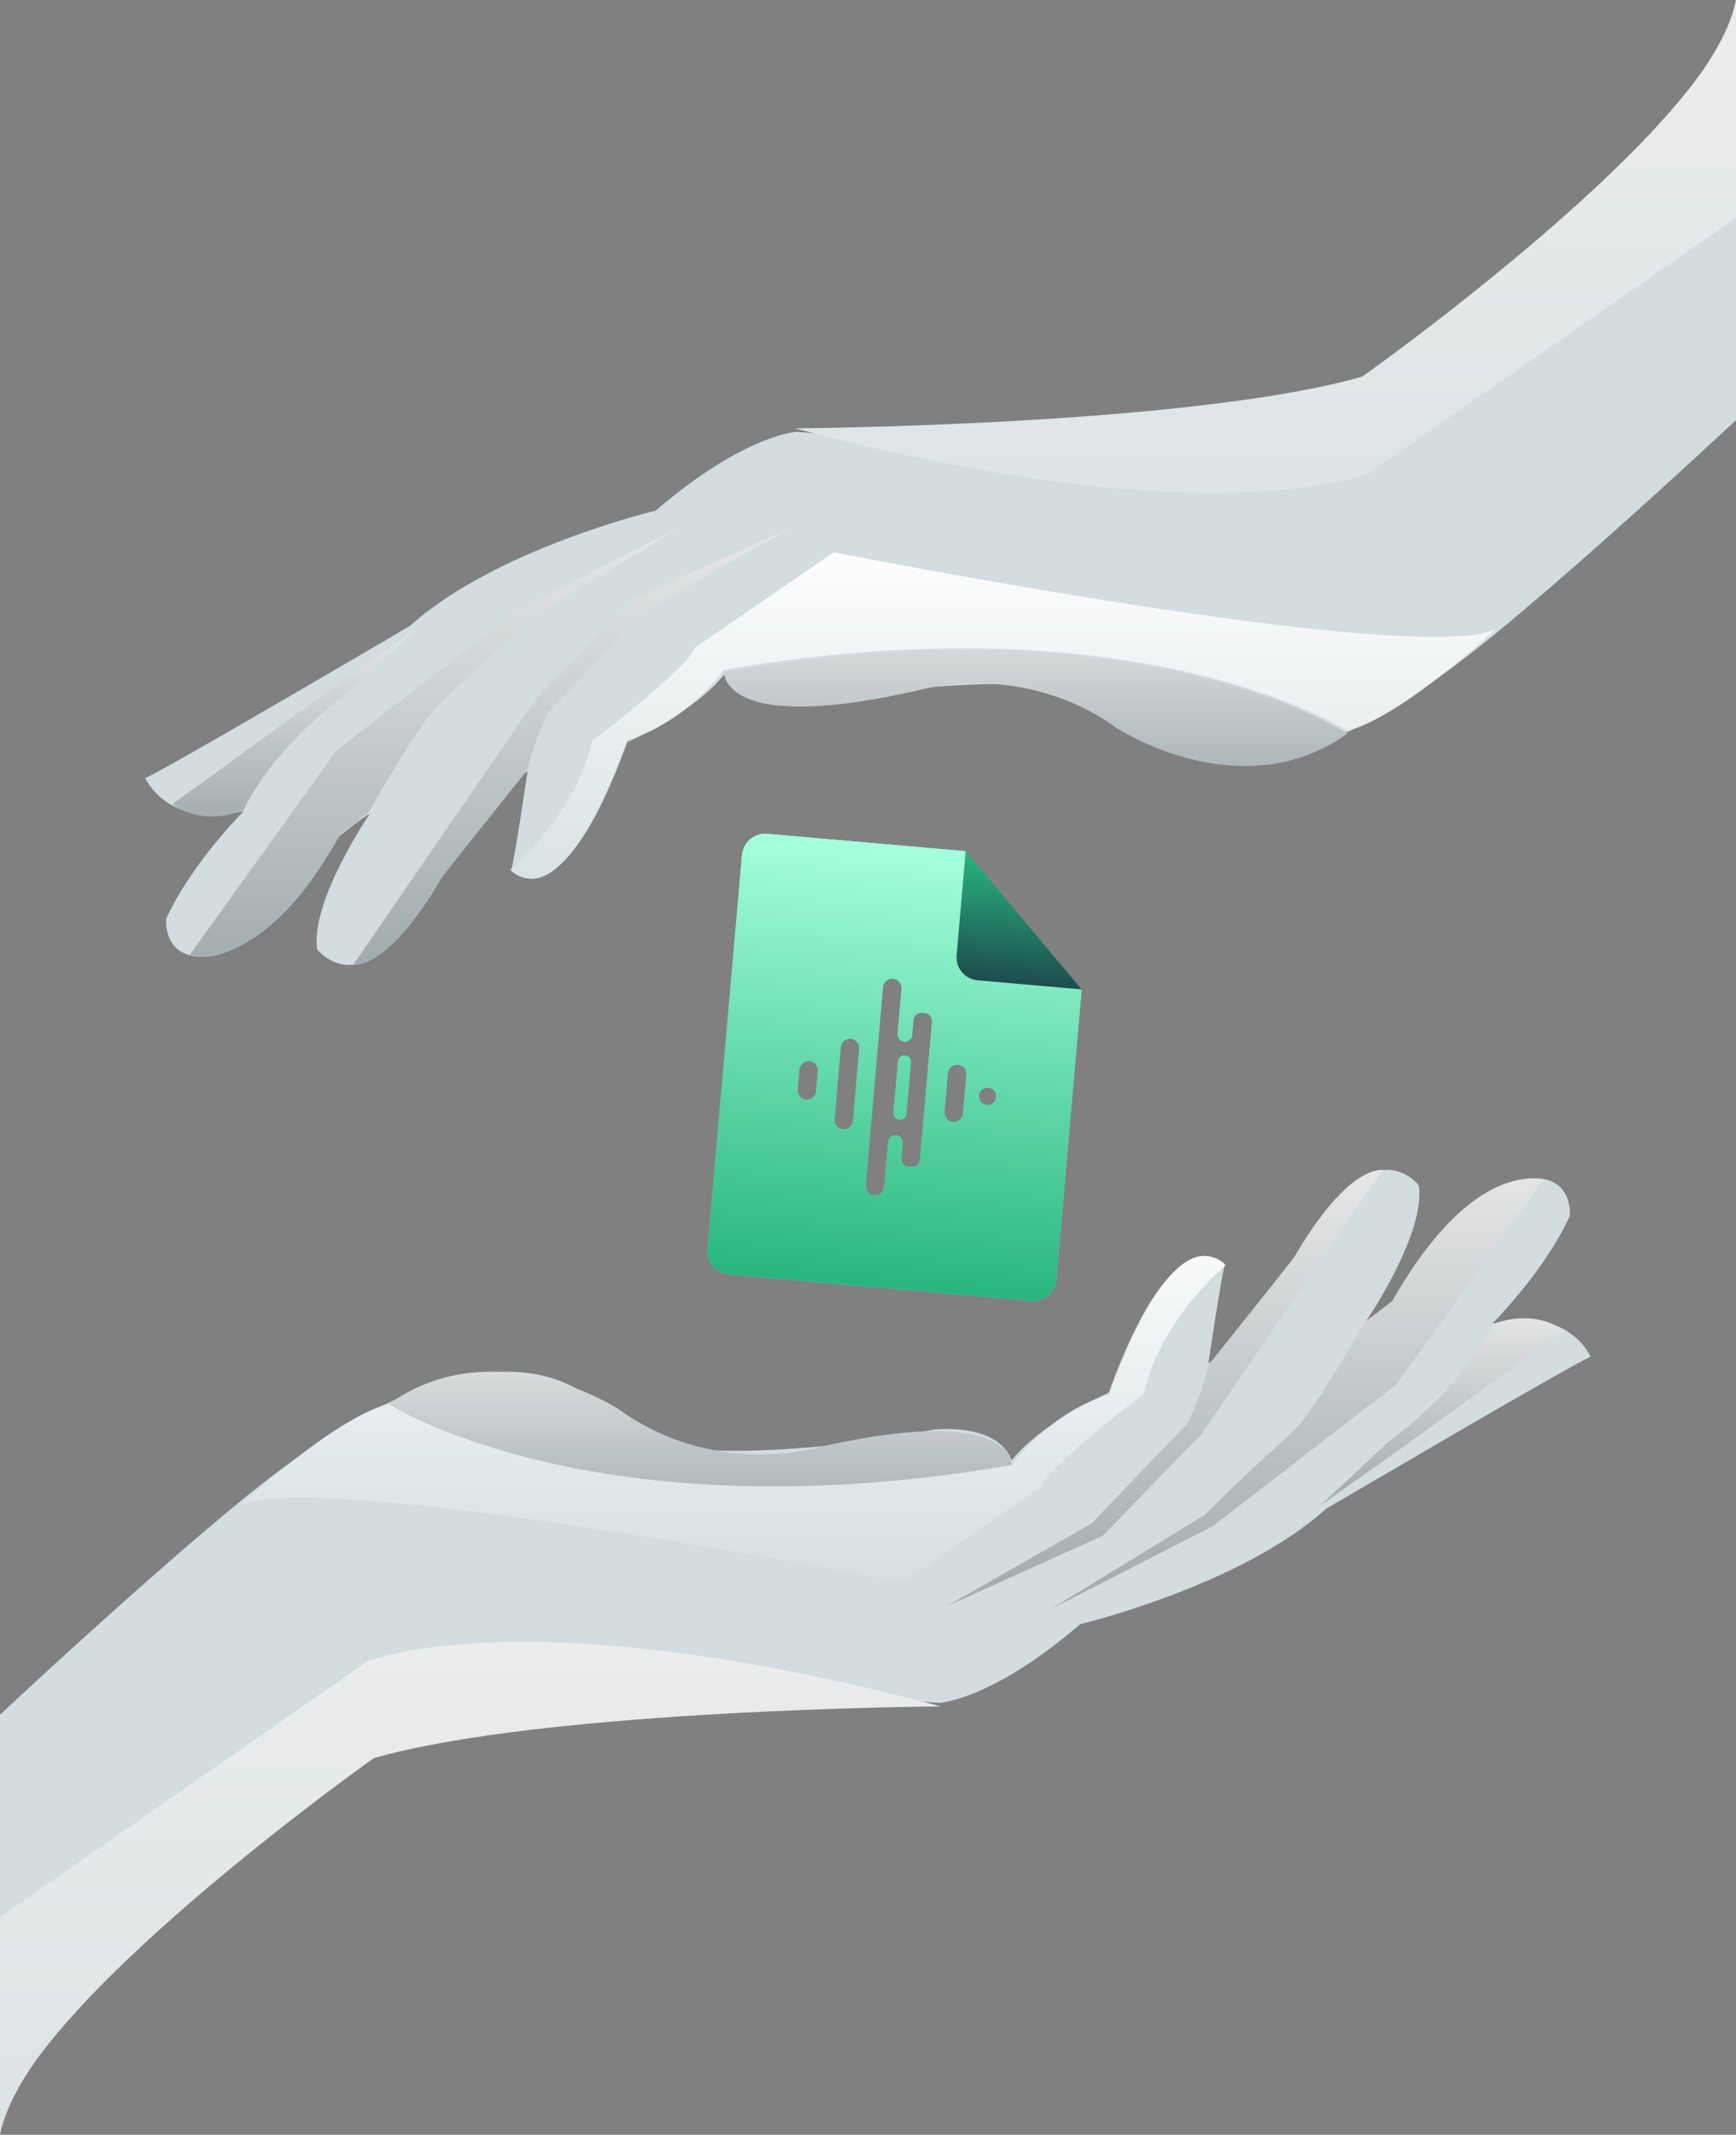 <svg xmlns="http://www.w3.org/2000/svg" xmlns:xlink="http://www.w3.org/1999/xlink" width="585" height="719" viewBox="0 0 585 719">
  <rect x="0" y="0" width="585" height="719" fill="#808080" stroke="none"/>
  <defs>
    <linearGradient id="linear-gradient" x1="0.5" x2="0.5" y2="1" gradientUnits="objectBoundingBox">
      <stop offset="0" stop-color="#e7e7e7"/>
      <stop offset="1" stop-color="#a0abae"/>
    </linearGradient>
    <linearGradient id="linear-gradient-5" x1="0.5" x2="0.5" y2="1" gradientUnits="objectBoundingBox">
      <stop offset="0" stop-color="#ededed"/>
      <stop offset="1" stop-color="#dce3e5"/>
    </linearGradient>
    <linearGradient id="linear-gradient-6" x1="0.5" x2="0.5" y2="1" gradientUnits="objectBoundingBox">
      <stop offset="0" stop-color="#fdfdfd"/>
      <stop offset="1" stop-color="#d5dfe1"/>
    </linearGradient>
    <linearGradient id="linear-gradient-13" x1="0.5" x2="0.5" y2="1" gradientUnits="objectBoundingBox">
      <stop offset="0" stop-color="#a6ffdc"/>
      <stop offset="1" stop-color="#28b67e"/>
    </linearGradient>
    <linearGradient id="linear-gradient-14" x1="0.5" x2="0.5" y2="1" gradientUnits="objectBoundingBox">
      <stop offset="0" stop-color="#28b67e"/>
      <stop offset="1" stop-color="#1d4c4f"/>
    </linearGradient>
  </defs>
  <g id="Group_131" data-name="Group 131" transform="translate(-191 -338)">
    <g id="Group_28" data-name="Group 28" transform="translate(191 338)">
      <path id="Fill_126_Copy_2" data-name="Fill 126 Copy 2" d="M0,115.51S83.847,37.069,106.216,25.16c0,0,55.9-42.731,92.236-16.818,0,0,27.252,18.915,43.331,18.221,0,0,30.743,1.4,72.666-7.014,0,0,21.661-2.8,26.552,10.513L125.785,129.515S9.789,209.374,0,257V115.51" transform="translate(0 462)" fill="#d3dcde"/>
      <path id="Fill_127_Copy_2" data-name="Fill 127 Copy 2" d="M2.342,197s90.989-25.127,191.09-17.445c0,0,17.509-.691,47.6-26.533,0,0,53.9-12.8,82.831-38.847,0,0,84-49.34,89.132-51.2,0,0-6.994-17.223-33.131-11.162,0,0,17.732-17.691,26.137-36.3,0,0,1.394-13.966-14-12.575,0,0-22.408.469-43.869,40.03,0,0-8.4,6.975-10.73,7.92,0,0,20.066-29.321,17.725-45.615,0,0-14.466-19.074-35,15.356,0,0-24.735,36.3-35.927,44.67,0,0,4.66-31.641,5.608-33.5,0,0-16.808-18.621-39.209,43.287,0,0-22.393,9.771-32.669,22.8L0,164.429,2.342,197" transform="translate(123 394)" fill="#d3dcde"/>
      <g id="Fill_128_Copy_2" data-name="Fill 128 Copy 2">
        <path id="Fill_128_Copy_2-2" data-name="Fill 128 Copy 2" d="M210,31.551s.931-21.639-67.107-5.645c0,0-34.015,9.41-65.238-13.168,0,0-41.715-27.369-77.654-1.871,0,0,67.4,45.608,210,20.684" transform="translate(131 462)" fill="url(#linear-gradient)"/>
        <path id="Fill_128_Copy_2-3" data-name="Fill 128 Copy 2" d="M210,31.551s.931-21.639-67.107-5.645c0,0-34.015,9.41-65.238-13.168,0,0-41.715-27.369-77.654-1.871,0,0,67.4,45.608,210,20.684" transform="translate(131 462)" fill="none"/>
      </g>
      <g id="Fill_129_Copy_2" data-name="Fill 129 Copy 2">
        <path id="Fill_129_Copy_2-2" data-name="Fill 129 Copy 2" d="M147,0,85.6,89.323,52.568,123.279,0,147l48.852-27.906L80.941,85.6s3-4.5,7.656-20.326c0,0,23.973-29.91,28.634-35.969,0,0,16.025-29.3,29.77-29.3" transform="translate(319 394)" fill="url(#linear-gradient)"/>
        <path id="Fill_129_Copy_2-3" data-name="Fill 129 Copy 2" d="M147,0,85.6,89.323,52.568,123.279,0,147l48.852-27.906L80.941,85.6s3-4.5,7.656-20.326c0,0,23.973-29.91,28.634-35.969,0,0,16.025-29.3,29.77-29.3" transform="translate(319 394)" fill="none"/>
      </g>
      <g id="Fill_130_Copy_2" data-name="Fill 130 Copy 2">
        <path id="Fill_130_Copy_2-2" data-name="Fill 130 Copy 2" d="M0,145l54.809-28.055L116.58,69.234,166,.5s-23.146-8.083-50.815,40.67l-9.369,7.18S89.639,77.186,82.21,84.667c0,0-20.186,18.235-30.192,28.534L0,145" transform="translate(354 397)" fill="url(#linear-gradient)"/>
        <path id="Fill_130_Copy_2-3" data-name="Fill 130 Copy 2" d="M0,145l54.809-28.055L116.58,69.234,166,.5s-23.146-8.083-50.815,40.67l-9.369,7.18S89.639,77.186,82.21,84.667c0,0-20.186,18.235-30.192,28.534L0,145" transform="translate(354 397)" fill="none"/>
      </g>
      <g id="Fill_131_Copy_2" data-name="Fill 131 Copy 2">
        <path id="Fill_131_Copy_2-2" data-name="Fill 131 Copy 2" d="M82,4.079,27.826,43.349,0,63,23.05,41.481s23.839-16.655,34.9-39.363c0,0,12.635-5.884,24.045,1.961" transform="translate(445 444)" fill="url(#linear-gradient)"/>
        <path id="Fill_131_Copy_2-3" data-name="Fill 131 Copy 2" d="M82,4.079,27.826,43.349,0,63,23.05,41.481s23.839-16.655,34.9-39.363c0,0,12.635-5.884,24.045,1.961" transform="translate(445 444)" fill="none"/>
      </g>
      <g id="Fill_132_Copy_2" data-name="Fill 132 Copy 2">
        <path id="Fill_132_Copy_2-2" data-name="Fill 132 Copy 2" d="M0,166V92.672L123.627,6.629S176.354-15.75,317,21.73c0,0-132.953.851-191.032,17.417C125.968,39.147,5.6,124.324,0,166" transform="translate(0 553)" fill="url(#linear-gradient-5)"/>
        <path id="Fill_132_Copy_2-3" data-name="Fill 132 Copy 2" d="M0,166V92.672L123.627,6.629S176.354-15.75,317,21.73c0,0-132.953.851-191.032,17.417C125.968,39.147,5.6,124.324,0,166" transform="translate(0 553)" fill="none"/>
      </g>
      <g id="Fill_133_Copy_2" data-name="Fill 133 Copy 2">
        <path id="Fill_133_Copy_2-2" data-name="Fill 133 Copy 2" d="M332,3.194s-21.953,18.034-27.545,43.268c0,0-32.66,24.788-34.524,31.318L223.028,110S27.045,71.257,0,84.079c0,0,30.888-29.013,49.837-34.232,0,0,69.364,44.911,210.287,20.539,0,0,12.14-17.532,32.668-23.747,0,0,20.228-61.071,39.207-43.446" transform="translate(81 423)" fill="url(#linear-gradient-6)"/>
        <path id="Fill_133_Copy_2-3" data-name="Fill 133 Copy 2" d="M332,3.194s-21.953,18.034-27.545,43.268c0,0-32.66,24.788-34.524,31.318L223.028,110S27.045,71.257,0,84.079c0,0,30.888-29.013,49.837-34.232,0,0,69.364,44.911,210.287,20.539,0,0,12.14-17.532,32.668-23.747,0,0,20.228-61.071,39.207-43.446" transform="translate(81 423)" fill="none"/>
      </g>
      <path id="Fill_134_Copy_2" data-name="Fill 134 Copy 2" d="M341,141.5s-83.854,78.448-106.216,90.341c0,0-55.9,42.739-92.228,16.818,0,0-27.252-18.907-43.331-18.205,0,0-30.743-1.4-72.666,7.006,0,0-21.669,2.806-26.56-10.513l215.222-99.451S331.219,47.648,341,0V141.5" transform="translate(244)" fill="#d3dcde"/>
      <path id="Fill_135_Copy_2" data-name="Fill 135 Copy 2" d="M410.674,0s-91.006,25.135-191.1,17.446c0,0-17.5.691-47.606,26.533,0,0-53.892,12.79-82.833,38.847,0,0-84,49.341-89.134,51.2,0,0,6.995,17.215,33.132,11.169,0,0-17.733,17.684-26.137,36.3,0,0-1.387,13.966,14,12.575,0,0,22.4-.469,43.862-40.022,0,0,8.4-6.99,10.738-7.928,0,0-20.075,29.329-17.725,45.615,0,0,14.459,19.074,34.988-15.364,0,0,24.743-36.289,35.935-44.67,0,0-4.66,31.649-5.6,33.508,0,0,16.8,18.621,39.2-43.28,0,0,22.393-9.771,32.669-22.807L413,32.563,410.674,0" transform="translate(49 128)" fill="#d3dcde"/>
      <g id="Fill_136_Copy_2" data-name="Fill 136 Copy 2">
        <path id="Fill_136_Copy_2-2" data-name="Fill 136 Copy 2" d="M0,7.455S-.938,29.086,67.116,13.1c0,0,34.015-9.41,65.238,13.16,0,0,41.715,27.369,77.646,1.879,0,0-67.392-45.622-210-20.684" transform="translate(244 219)" fill="url(#linear-gradient)"/>
        <path id="Fill_136_Copy_2-3" data-name="Fill 136 Copy 2" d="M0,7.455S-.938,29.086,67.116,13.1c0,0,34.015-9.41,65.238,13.16,0,0,41.715,27.369,77.646,1.879,0,0-67.392-45.622-210-20.684" transform="translate(244 219)" fill="none"/>
      </g>
      <g id="Fill_137_Copy_2" data-name="Fill 137 Copy 2">
        <path id="Fill_137_Copy_2-2" data-name="Fill 137 Copy 2" d="M0,147,61.414,57.68,94.432,23.714,147,0,98.148,27.9,66.059,61.4s-3,4.5-7.656,20.32c0,0-23.973,29.927-28.626,35.978,0,0-16.018,29.3-29.778,29.3" transform="translate(119 178)" fill="url(#linear-gradient)"/>
        <path id="Fill_137_Copy_2-3" data-name="Fill 137 Copy 2" d="M0,147,61.414,57.68,94.432,23.714,147,0,98.148,27.9,66.059,61.4s-3,4.5-7.656,20.32c0,0-23.973,29.927-28.626,35.978,0,0-16.018,29.3-29.778,29.3" transform="translate(119 178)" fill="none"/>
      </g>
      <g id="Fill_138_Copy_2" data-name="Fill 138 Copy 2">
        <path id="Fill_138_Copy_2-2" data-name="Fill 138 Copy 2" d="M166,0,111.191,28.047,49.412,75.75,0,144.5s23.154,8.091,50.815-40.685l9.376-7.172S76.361,67.806,83.8,60.325c0,0,20.186-18.243,30.176-28.534L166,0" transform="translate(64 177)" fill="url(#linear-gradient)"/>
        <path id="Fill_138_Copy_2-3" data-name="Fill 138 Copy 2" d="M166,0,111.191,28.047,49.412,75.75,0,144.5s23.154,8.091,50.815-40.685l9.376-7.172S76.361,67.806,83.8,60.325c0,0,20.186-18.243,30.176-28.534L166,0" transform="translate(64 177)" fill="none"/>
      </g>
      <g id="Fill_139_Copy_2" data-name="Fill 139 Copy 2">
        <path id="Fill_139_Copy_2-2" data-name="Fill 139 Copy 2" d="M0,58.915,54.182,19.643,82,0,58.957,21.512S35.111,38.175,24.045,60.884c0,0-12.627,5.884-24.045-1.969" transform="translate(58 212)" fill="url(#linear-gradient)"/>
        <path id="Fill_139_Copy_2-3" data-name="Fill 139 Copy 2" d="M0,58.915,54.182,19.643,82,0,58.957,21.512S35.111,38.175,24.045,60.884c0,0-12.627,5.884-24.045-1.969" transform="translate(58 212)" fill="none"/>
      </g>
      <g id="Fill_140_Copy_2" data-name="Fill 140 Copy 2">
        <path id="Fill_140_Copy_2-2" data-name="Fill 140 Copy 2" d="M317,0V73.341L193.365,159.367S140.661,181.753,0,144.274c0,0,132.961-.851,191.039-17.417,0,0,120.37-85.175,125.961-126.857" transform="translate(268)" fill="url(#linear-gradient-5)"/>
        <path id="Fill_140_Copy_2-3" data-name="Fill 140 Copy 2" d="M317,0V73.341L193.365,159.367S140.661,181.753,0,144.274c0,0,132.961-.851,191.039-17.417,0,0,120.37-85.175,125.961-126.857" transform="translate(268)" fill="none"/>
      </g>
      <g id="Fill_141_Copy_2" data-name="Fill 141 Copy 2">
        <path id="Fill_141_Copy_2-2" data-name="Fill 141 Copy 2" d="M0,106.806S21.946,88.765,27.546,63.538c0,0,32.661-24.787,34.525-31.318L108.967,0S304.955,38.735,332,25.929c0,0-30.881,29-49.839,34.232,0,0-69.366-44.918-210.292-20.539,0,0-12.14,17.525-32.668,23.747,0,0-20.228,61.063-39.2,43.438" transform="translate(172 186)" fill="url(#linear-gradient-6)"/>
        <path id="Fill_141_Copy_2-3" data-name="Fill 141 Copy 2" d="M0,106.806S21.946,88.765,27.546,63.538c0,0,32.661-24.787,34.525-31.318L108.967,0S304.955,38.735,332,25.929c0,0-30.881,29-49.839,34.232,0,0-69.366-44.918-210.292-20.539,0,0-12.14,17.525-32.668,23.747,0,0-20.228,61.063-39.2,43.438" transform="translate(172 186)" fill="none"/>
      </g>
    </g>
    <g id="Group_30" data-name="Group 30" transform="matrix(0.996, 0.087, -0.087, 0.996, 441.718, 618.142)">
      <g id="Combined_Shape" data-name="Combined Shape">
        <path id="Combined_Shape-2" data-name="Combined Shape" d="M110.133,149H7.867A7.864,7.864,0,0,1,0,141.158V7.842A7.863,7.863,0,0,1,7.867,0H74.733L118,43.132v98.026A7.864,7.864,0,0,1,110.133,149ZM54.355,44.945a3.141,3.141,0,0,0-3.14,3.135v66.934a3.237,3.237,0,0,0,.559,1.821,3.136,3.136,0,0,0,2.5,1.384h.083a3.141,3.141,0,0,0,3.139-3.135V99.878a2.462,2.462,0,0,1,4.611-1.2c.02.035.038.07.056.106s.035.072.05.108.031.075.046.112.028.076.041.115.024.078.035.118.021.081.03.122.016.083.023.125v.008c.006.041.012.08.016.122s.008.088.011.133,0,.085,0,.129v5.078a2.651,2.651,0,0,0,2.652,2.648h.976a2.653,2.653,0,0,0,2.652-2.648V58.208a2.647,2.647,0,0,0-2.652-2.648h-.976a2.653,2.653,0,0,0-2.652,2.648v5.077a2.469,2.469,0,0,1-2.264,2.45c-.042,0-.085.005-.127.007H59.9c-.055,0-.094,0-.126-.006s-.077-.006-.127-.013L59.52,65.7c-.043-.008-.085-.016-.127-.026s-.085-.022-.126-.033-.086-.026-.127-.041l-.127-.049c-.042-.018-.085-.037-.126-.057s-.084-.042-.12-.062-.082-.045-.119-.07-.08-.052-.109-.073-.07-.05-.1-.076-.066-.053-.1-.08-.061-.055-.091-.084-.059-.058-.086-.087-.055-.06-.081-.091A1.151,1.151,0,0,1,58,64.782c-.024-.031-.048-.063-.071-.1a2.434,2.434,0,0,1-.438-1.4V48.151a3.244,3.244,0,0,0-.433-1.619,3.11,3.11,0,0,0-2.624-1.586ZM41.928,66.328a3.143,3.143,0,0,0-3.141,3.138V93.834a3.141,3.141,0,0,0,6.282,0V69.467a3.137,3.137,0,0,0-3.141-3.138Zm36.738,5.584a3.14,3.14,0,0,0-3.141,3.131V88.121a3.141,3.141,0,0,0,6.283,0V75.043a3.123,3.123,0,0,0-.415-1.555A3.155,3.155,0,0,0,78.666,71.912ZM28.68,75.045a3.148,3.148,0,0,0-3.141,3.147v6.781a3.141,3.141,0,1,0,6.282,0V78.192a3.143,3.143,0,0,0-3.141-3.147Zm60.844,3.677a2.929,2.929,0,1,0,2.553,1.48A2.935,2.935,0,0,0,89.524,78.722ZM60.612,92.045h-.026l-.127-.005c-.041,0-.083-.007-.126-.013s-.092-.013-.127-.02c-.053-.01-.093-.019-.127-.028s-.09-.025-.126-.036c-.052-.016-.1-.033-.127-.044l-.022-.009c-.035-.015-.07-.029-.1-.045s-.077-.036-.125-.062-.079-.044-.116-.068a1.156,1.156,0,0,1-.11-.073c-.034-.024-.068-.05-.1-.076l-.017-.014c-.027-.022-.053-.044-.078-.068s-.051-.046-.09-.085l-.083-.088c-.027-.031-.052-.061-.077-.093s-.049-.064-.072-.1a2.158,2.158,0,0,1-.4-1.25V72.527A2.178,2.178,0,0,1,62.52,71.48c.017.03.035.065.055.106s.034.073.049.11.03.075.043.113.027.081.037.116.022.079.031.121.017.083.024.124.012.081.017.13.008.093.01.134,0,.062,0,.093V89.87a2.161,2.161,0,0,1-1.7,2.121q-.062.014-.127.024l-.126.017c-.046,0-.087.007-.127.009Z" fill="#50e6ff"/>
        <path id="Combined_Shape-3" data-name="Combined Shape" d="M110.133,149H7.867A7.864,7.864,0,0,1,0,141.158V7.842A7.863,7.863,0,0,1,7.867,0H74.733L118,43.132v98.026A7.864,7.864,0,0,1,110.133,149ZM54.355,44.945a3.141,3.141,0,0,0-3.14,3.135v66.934a3.237,3.237,0,0,0,.559,1.821,3.136,3.136,0,0,0,2.5,1.384h.083a3.141,3.141,0,0,0,3.139-3.135V99.878a2.462,2.462,0,0,1,4.611-1.2c.02.035.038.07.056.106s.035.072.05.108.031.075.046.112.028.076.041.115.024.078.035.118.021.081.03.122.016.083.023.125v.008c.006.041.012.08.016.122s.008.088.011.133,0,.085,0,.129v5.078a2.651,2.651,0,0,0,2.652,2.648h.976a2.653,2.653,0,0,0,2.652-2.648V58.208a2.647,2.647,0,0,0-2.652-2.648h-.976a2.653,2.653,0,0,0-2.652,2.648v5.077a2.469,2.469,0,0,1-2.264,2.45c-.042,0-.085.005-.127.007H59.9c-.055,0-.094,0-.126-.006s-.077-.006-.127-.013L59.52,65.7c-.043-.008-.085-.016-.127-.026s-.085-.022-.126-.033-.086-.026-.127-.041l-.127-.049c-.042-.018-.085-.037-.126-.057s-.084-.042-.12-.062-.082-.045-.119-.07-.08-.052-.109-.073-.07-.05-.1-.076-.066-.053-.1-.08-.061-.055-.091-.084-.059-.058-.086-.087-.055-.06-.081-.091A1.151,1.151,0,0,1,58,64.782c-.024-.031-.048-.063-.071-.1a2.434,2.434,0,0,1-.438-1.4V48.151a3.244,3.244,0,0,0-.433-1.619,3.11,3.11,0,0,0-2.624-1.586ZM41.928,66.328a3.143,3.143,0,0,0-3.141,3.138V93.834a3.141,3.141,0,0,0,6.282,0V69.467a3.137,3.137,0,0,0-3.141-3.138Zm36.738,5.584a3.14,3.14,0,0,0-3.141,3.131V88.121a3.141,3.141,0,0,0,6.283,0V75.043a3.123,3.123,0,0,0-.415-1.555A3.155,3.155,0,0,0,78.666,71.912ZM28.68,75.045a3.148,3.148,0,0,0-3.141,3.147v6.781a3.141,3.141,0,1,0,6.282,0V78.192a3.143,3.143,0,0,0-3.141-3.147Zm60.844,3.677a2.929,2.929,0,1,0,2.553,1.48A2.935,2.935,0,0,0,89.524,78.722ZM60.612,92.045h-.026l-.127-.005c-.041,0-.083-.007-.126-.013s-.092-.013-.127-.02c-.053-.01-.093-.019-.127-.028s-.09-.025-.126-.036c-.052-.016-.1-.033-.127-.044l-.022-.009c-.035-.015-.07-.029-.1-.045s-.077-.036-.125-.062-.079-.044-.116-.068a1.156,1.156,0,0,1-.11-.073c-.034-.024-.068-.05-.1-.076l-.017-.014c-.027-.022-.053-.044-.078-.068s-.051-.046-.09-.085l-.083-.088c-.027-.031-.052-.061-.077-.093s-.049-.064-.072-.1a2.158,2.158,0,0,1-.4-1.25V72.527A2.178,2.178,0,0,1,62.52,71.48c.017.03.035.065.055.106s.034.073.049.11.03.075.043.113.027.081.037.116.022.079.031.121.017.083.024.124.012.081.017.13.008.093.01.134,0,.062,0,.093V89.87a2.161,2.161,0,0,1-1.7,2.121q-.062.014-.127.024l-.126.017c-.046,0-.087.007-.127.009Z" fill="url(#linear-gradient-13)"/>
      </g>
      <g id="Path">
        <path id="Path-2" data-name="Path" d="M0,0V35.182A7.816,7.816,0,0,0,7.818,43H43Z" transform="translate(75)" fill="none"/>
        <path id="Path-3" data-name="Path" d="M0,0V35.182A7.816,7.816,0,0,0,7.818,43H43Z" transform="translate(75)" fill="url(#linear-gradient-14)"/>
      </g>
    </g>
  </g>
</svg>
